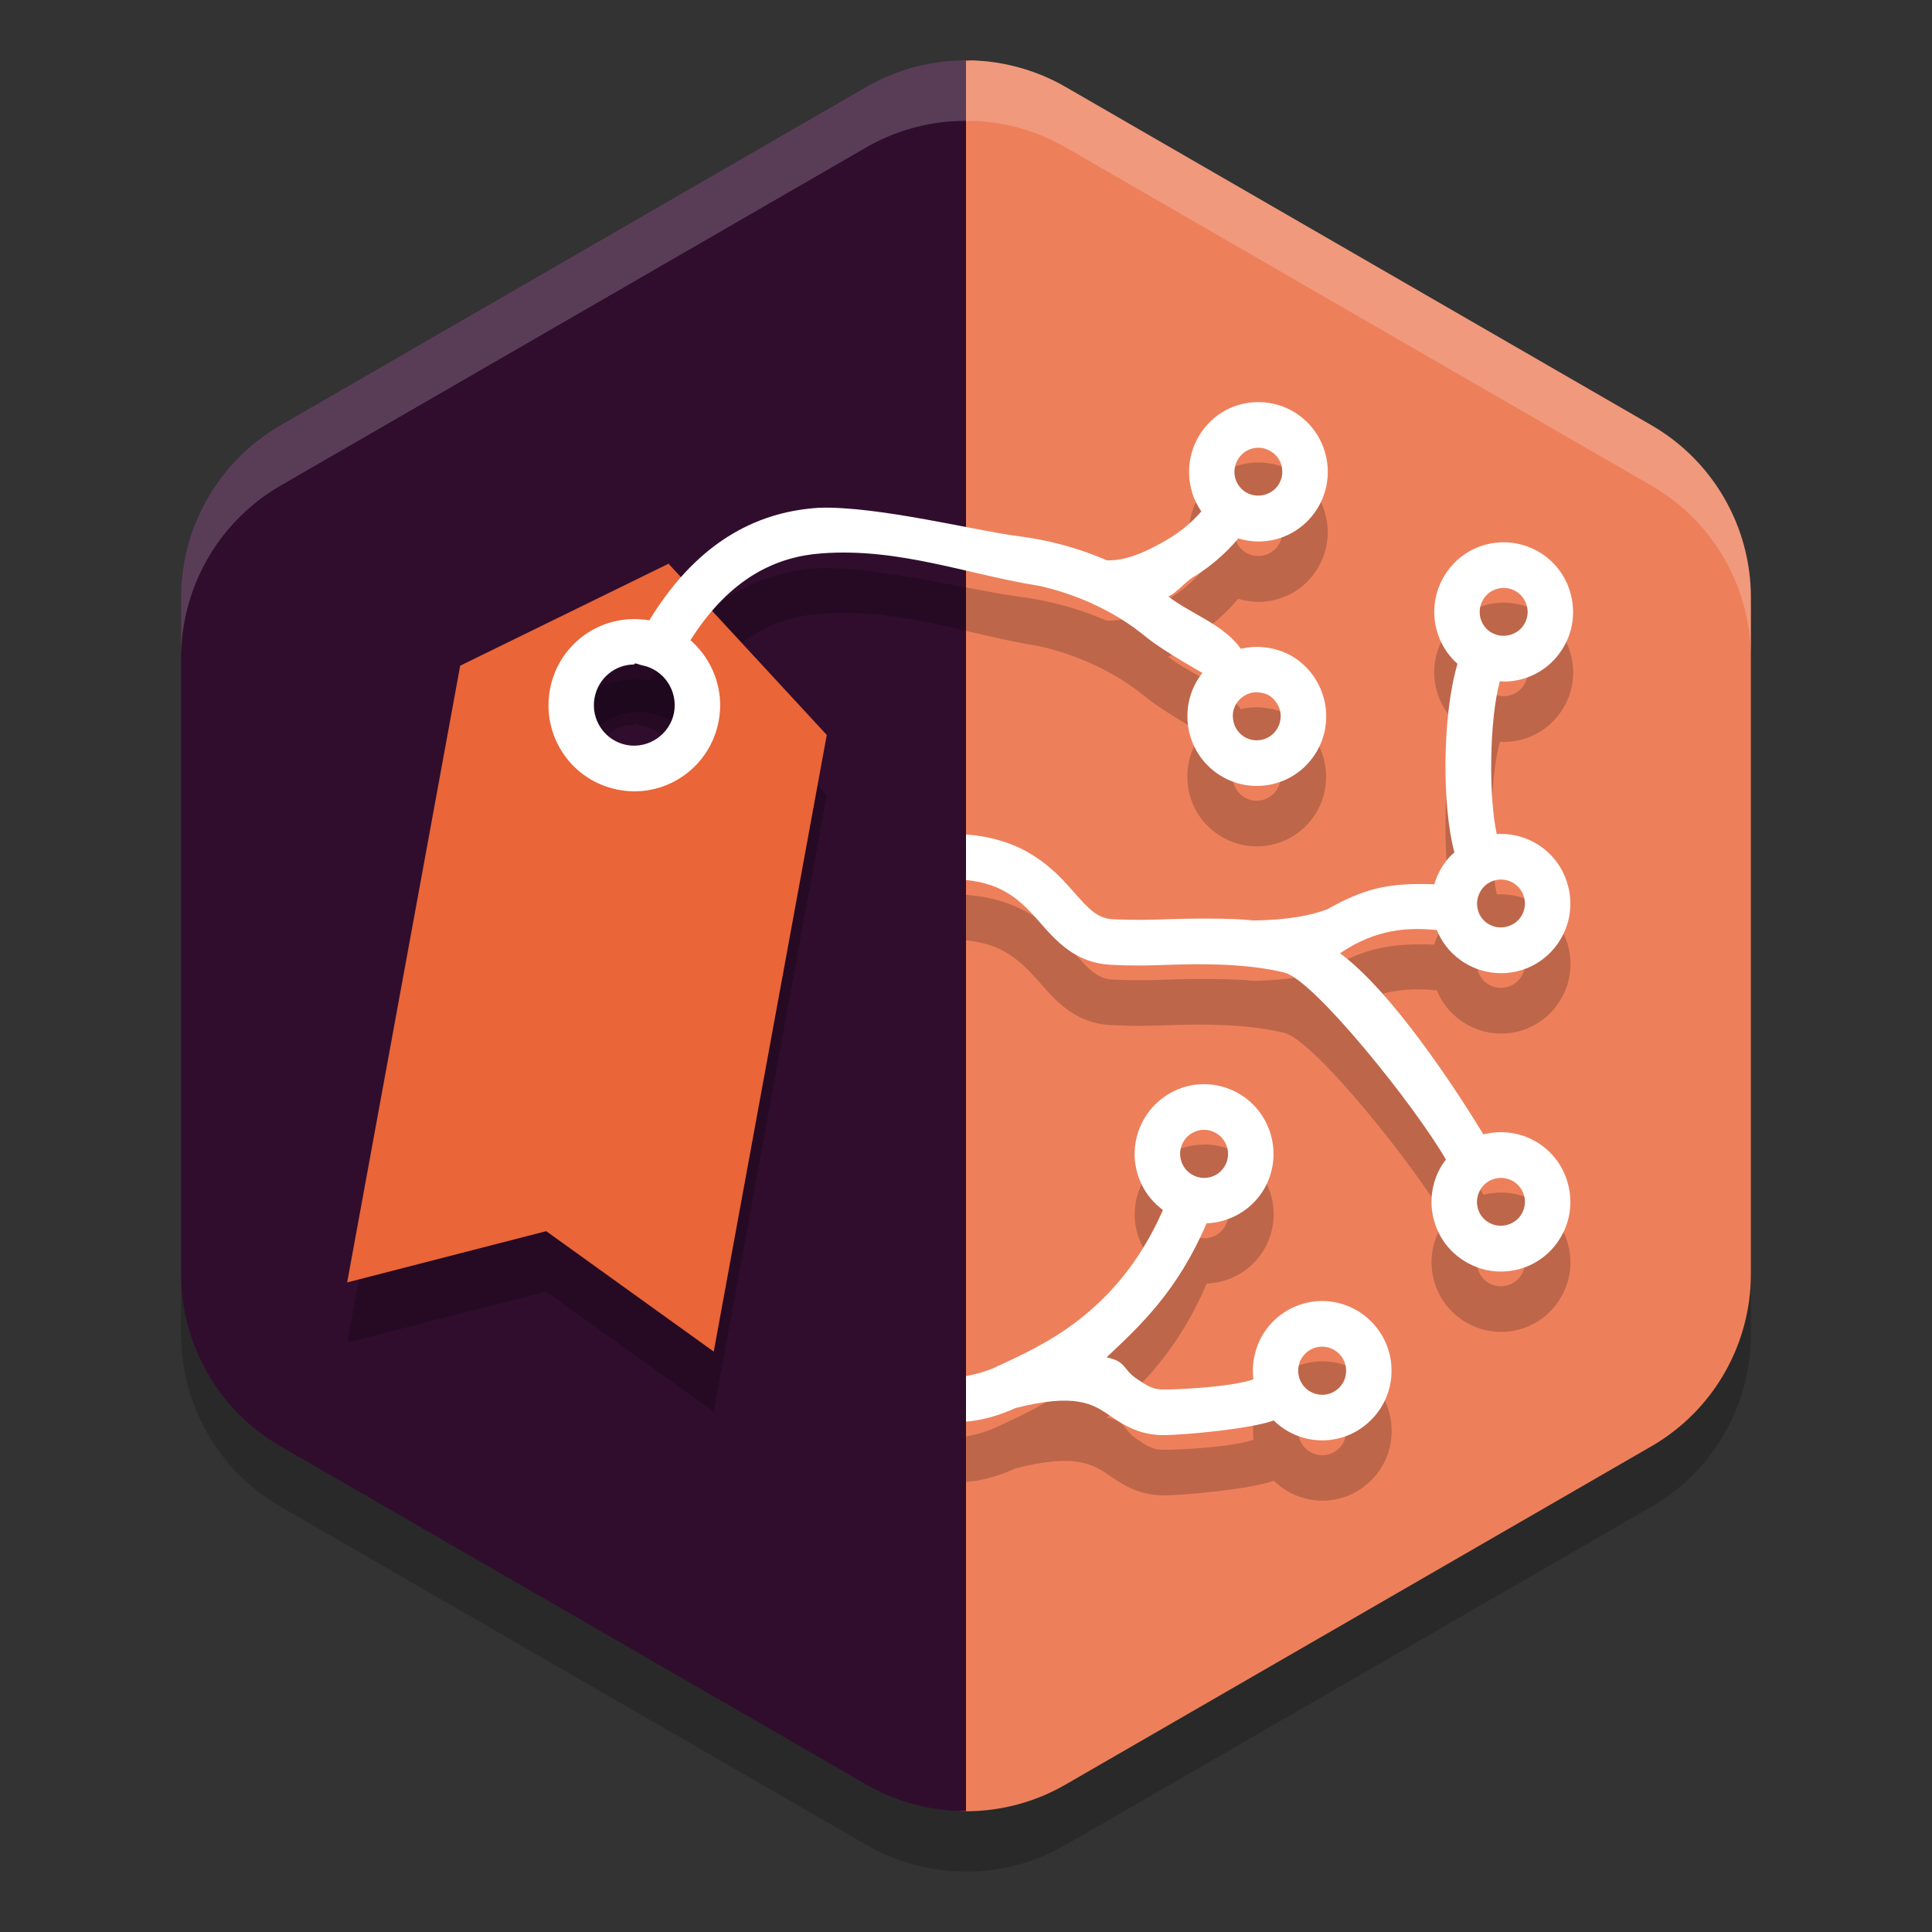 <svg xmlns="http://www.w3.org/2000/svg" width="32" height="32" version="1">
 <rect width="100%" height="100%" fill="#333333" stroke="none"/>
 <path style="opacity:0.2" d="m 16.078,2 v 0.002 c -0.027,-6.626e-4 -0.052,0.009 -0.078,0.012 v -0.012 a 3.297,3.297 0 0 0 -1.648,0.438 L 4.648,8.043 A 3.297,3.297 0 0 0 3,10.898 v 11.203 a 3.297,3.297 0 0 0 1.648,2.855 l 9.703,5.602 A 3.297,3.297 0 0 0 16,30.998 v -0.004 c 0.01,2.05e-4 0.019,0.006 0.029,0.006 0.56,-0.005 1.118,-0.152 1.619,-0.441 L 27.352,24.957 C 28.372,24.368 29,23.279 29,22.102 V 10.898 C 29,9.72 28.372,8.632 27.352,8.043 L 17.648,2.439 C 17.17,2.163 16.631,2.013 16.078,2 Z"/>
 <path style="fill:#ed805b" d="m 16.078,1 v 0.001 C 15.473,0.987 15.081,1.86 14.556,2.162 L 5.779,8.434 C 4.759,9.023 4.592,9.339 4.592,10.517 l -0.308,10.585 c 3.385e-4,1.178 0.012,1.596 1.033,2.184 l 9.034,5.911 c 0.519,0.3 1.099,0.808 1.678,0.803 0.56,-0.005 1.119,-0.152 1.62,-0.442 l 9.702,-5.602 C 28.371,23.368 29,22.28 29,21.102 V 9.898 C 29,8.72 28.372,7.631 27.351,7.042 L 17.649,1.44 C 17.17,1.164 16.63,1.013 16.078,1 Z"/>
 <path style="fill:#300d2d" d="M 16,1.003 A 3.297,3.297 0 0 0 14.351,1.44 L 4.649,7.042 A 3.297,3.297 0 0 0 3,9.898 V 21.102 a 3.297,3.297 0 0 0 1.649,2.855 l 9.702,5.602 A 3.297,3.297 0 0 0 16,29.997 Z"/>
 <path style="opacity:0.2" d="m 20.842,7.66 c -0.398,0 -0.758,0.201 -0.969,0.537 -0.127,0.201 -0.184,0.427 -0.178,0.648 0,0 0,0.002 0,0.002 0.003,0.11 0.02,0.219 0.055,0.324 0,0 0,0.002 0,0.002 0.034,0.105 0.085,0.205 0.148,0.297 -0.086,0.097 -0.174,0.182 -0.266,0.258 0,0 -0.002,0.002 -0.002,0.002 -0.091,0.075 -0.185,0.139 -0.279,0.195 0,0 -0.002,0.002 -0.002,0.002 -0.567,0.337 -0.844,0.356 -1.018,0.354 -0.52,-0.227 -1.024,-0.344 -1.463,-0.4 -0.661,-0.08 -2.329,-0.503 -3.299,-0.471 -0.931,0.057 -1.968,0.475 -2.816,1.865 -0.082,-0.015 -0.167,-0.021 -0.25,-0.021 -0.684,0 -1.27,0.489 -1.395,1.164 -0.07,0.375 0.01,0.756 0.225,1.07 0.215,0.314 0.539,0.524 0.912,0.594 0.086,0.016 0.174,0.025 0.262,0.025 0.684,0 1.271,-0.49 1.396,-1.166 0.095,-0.515 -0.101,-1.017 -0.469,-1.338 0.663,-1.047 1.437,-1.384 2.168,-1.438 1.288,-0.099 2.441,0.353 3.617,0.539 0.278,0.063 0.575,0.158 0.875,0.295 9.39e-4,3.77e-4 0.003,0.001 0.004,0.002 0.162,0.074 0.316,0.156 0.465,0.248 0.148,0.092 0.289,0.194 0.424,0.305 0.27,0.222 0.928,0.592 0.928,0.592 -0.026,0.033 -0.05,0.064 -0.072,0.1 -0.084,0.134 -0.138,0.28 -0.162,0.428 0,0 0,0.002 0,0.002 -0.012,0.073 -0.016,0.147 -0.014,0.221 0,0 0,0.002 0,0.002 0.002,0.074 0.011,0.147 0.027,0.219 0.016,0.073 0.038,0.143 0.068,0.211 0.059,0.135 0.145,0.26 0.254,0.365 0.055,0.053 0.117,0.102 0.184,0.145 0.184,0.117 0.396,0.18 0.613,0.18 0.397,0 0.762,-0.2 0.975,-0.537 0.085,-0.134 0.138,-0.28 0.162,-0.428 0.036,-0.222 0.007,-0.448 -0.082,-0.652 -0.089,-0.204 -0.238,-0.386 -0.439,-0.514 -0.065,-0.041 -0.133,-0.073 -0.205,-0.1 -0.071,-0.026 -0.144,-0.045 -0.219,-0.057 0,0 -0.002,0 -0.002,0 -0.075,-0.012 -0.149,-0.018 -0.225,-0.016 -0.076,0.003 -0.153,0.014 -0.227,0.031 -0.289,-0.406 -0.823,-0.575 -1.203,-0.867 0.118,-0.037 0.318,-0.281 0.441,-0.336 0.125,-0.078 0.248,-0.168 0.369,-0.271 0.121,-0.104 0.238,-0.22 0.35,-0.354 0.107,0.032 0.221,0.051 0.334,0.051 0.099,0 0.196,-0.013 0.289,-0.037 0.093,-0.024 0.182,-0.059 0.266,-0.105 0.167,-0.092 0.311,-0.227 0.416,-0.395 0.041,-0.065 0.074,-0.133 0.102,-0.203 0.081,-0.21 0.099,-0.439 0.049,-0.664 C 21.931,8.413 21.869,8.273 21.783,8.15 21.74,8.089 21.691,8.032 21.637,7.98 21.582,7.928 21.523,7.879 21.457,7.837 21.365,7.779 21.265,7.735 21.162,7.705 21.059,7.675 20.952,7.66 20.844,7.66 Z m 0,0.756 c 0.075,0 0.15,0.023 0.213,0.062 0.045,0.029 0.083,0.065 0.113,0.107 0.029,0.042 0.051,0.089 0.062,0.141 0,0 0,0.002 0,0.002 2.11e-4,9.425e-4 -2.04e-4,0.003 0,0.004 0.022,0.102 0.004,0.204 -0.053,0.293 -0.056,0.09 -0.148,0.151 -0.248,0.174 -0.1,0.022 -0.208,0.009 -0.299,-0.049 l -0.018,-0.012 c -0.086,-0.061 -0.142,-0.151 -0.16,-0.248 -0.018,-0.096 -0.002,-0.2 0.055,-0.289 0.072,-0.116 0.197,-0.186 0.334,-0.186 z m 4.064,1.566 c -0.397,0 -0.762,0.201 -0.973,0.537 -0.301,0.477 -0.209,1.093 0.193,1.463 0.004,0.003 0.009,0.009 0.014,0.012 -0.253,0.852 -0.259,2.353 -0.051,3.125 -0.027,0.024 -0.055,0.047 -0.08,0.074 -0.043,0.048 -0.084,0.1 -0.119,0.156 -0.06,0.095 -0.105,0.194 -0.135,0.297 -0.793,-0.029 -1.176,0.082 -1.775,0.416 -0.278,0.103 -0.646,0.174 -1.215,0.184 -0.369,-0.043 -1.1,-0.033 -1.426,-0.021 -0.269,0.011 -0.548,0.018 -0.912,0 C 18.177,16.211 18.034,16.058 17.779,15.767 17.441,15.38 16.967,14.892 16,14.822 v 0.754 c 0.619,0.056 0.92,0.354 1.213,0.689 0.279,0.319 0.597,0.681 1.176,0.713 0.398,0.022 0.705,0.013 0.977,0.002 0.468,-0.016 1.271,-0.03 1.91,0.129 0.49,0.121 2.172,2.221 2.674,3.098 -0.02,0.027 -0.043,0.054 -0.061,0.082 -0.327,0.519 -0.192,1.205 0.305,1.557 0.014,0.011 0.028,0.018 0.053,0.035 0.184,0.117 0.396,0.18 0.613,0.18 0.397,0 0.762,-0.201 0.973,-0.537 0.164,-0.259 0.217,-0.569 0.15,-0.869 -0.067,-0.302 -0.247,-0.559 -0.508,-0.725 -0.184,-0.116 -0.396,-0.178 -0.613,-0.178 -0.099,0 -0.198,0.014 -0.291,0.037 -0.481,-0.789 -1.523,-2.371 -2.375,-3 0.603,-0.409 1.132,-0.43 1.604,-0.385 v 0.002 c 0.08,0.195 0.212,0.369 0.395,0.498 0.014,0.011 0.03,0.02 0.055,0.037 0.184,0.117 0.396,0.178 0.613,0.178 0.397,0 0.76,-0.201 0.971,-0.537 0.164,-0.259 0.217,-0.567 0.15,-0.867 -0.067,-0.301 -0.247,-0.559 -0.508,-0.725 -0.184,-0.116 -0.396,-0.178 -0.613,-0.178 -0.023,0 -0.047,7.53e-4 -0.07,0.002 -0.133,-0.595 -0.128,-1.872 0.051,-2.531 0.021,0.002 0.041,0.006 0.062,0.006 0.397,0 0.762,-0.201 0.973,-0.537 0.164,-0.259 0.217,-0.567 0.15,-0.867 -0.067,-0.301 -0.247,-0.559 -0.508,-0.725 C 25.336,10.044 25.124,9.982 24.906,9.982 Z m 0,0.756 c 0.075,0 0.148,0.021 0.211,0.061 0.09,0.057 0.152,0.147 0.176,0.252 0.023,0.103 0.004,0.207 -0.053,0.297 -0.112,0.179 -0.364,0.24 -0.547,0.123 l -0.018,-0.01 c -0.172,-0.122 -0.219,-0.357 -0.105,-0.537 v -0.002 c 0.073,-0.116 0.199,-0.184 0.336,-0.184 z m -14.355,1.256 c 0.026,0.007 0.058,0.02 0.078,0.023 0.363,0.068 0.602,0.421 0.535,0.785 -0.067,0.359 -0.42,0.604 -0.781,0.537 -0.364,-0.068 -0.603,-0.419 -0.535,-0.783 0.059,-0.318 0.334,-0.551 0.656,-0.551 0,-0.021 0.021,-0.019 0.047,-0.012 z m 10.266,0.471 v 0.002 c 0.075,0 0.151,0.019 0.213,0.059 0.046,0.03 0.082,0.069 0.111,0.111 0.029,0.043 0.051,0.089 0.062,0.139 0.022,0.1 0.006,0.208 -0.053,0.301 -0.074,0.116 -0.198,0.186 -0.336,0.186 -0.075,0 -0.147,-0.021 -0.211,-0.061 -0.046,-0.029 -0.084,-0.069 -0.113,-0.111 -0.029,-0.042 -0.049,-0.089 -0.061,-0.139 0,0 0,-0.002 0,-0.002 -0.011,-0.05 -0.014,-0.101 -0.006,-0.152 0.008,-0.051 0.027,-0.1 0.057,-0.146 0.032,-0.05 0.075,-0.093 0.127,-0.125 0.063,-0.039 0.134,-0.061 0.209,-0.061 z m 4.045,3.104 c 0.075,0 0.148,0.021 0.211,0.061 0.09,0.057 0.152,0.147 0.176,0.252 0.023,0.103 0.004,0.207 -0.053,0.297 -0.112,0.179 -0.364,0.24 -0.547,0.123 l -0.018,-0.01 c -0.172,-0.122 -0.217,-0.357 -0.104,-0.537 v -0.002 c 0.073,-0.116 0.197,-0.184 0.334,-0.184 z m -4.918,3.389 c -0.403,0 -0.78,0.215 -0.986,0.562 -0.157,0.265 -0.204,0.576 -0.129,0.875 0.066,0.262 0.219,0.488 0.434,0.646 -0.761,1.738 -2.065,2.266 -2.693,2.568 -0.024,0.008 -0.047,0.018 -0.068,0.031 -0.223,0.1 -0.404,0.133 -0.5,0.152 v 0.754 c 0.052,-0.005 0.375,-0.022 0.818,-0.225 1.004,-0.256 1.284,-0.068 1.578,0.133 0.192,0.13 0.43,0.293 0.801,0.312 0.019,9.42e-4 0.037,0.002 0.057,0.002 0.396,0 1.495,-0.11 1.842,-0.242 0.215,0.21 0.503,0.33 0.805,0.33 0.274,0 0.538,-0.1 0.746,-0.279 0.233,-0.2 0.375,-0.48 0.398,-0.787 0.023,-0.307 -0.073,-0.605 -0.273,-0.838 -0.219,-0.256 -0.537,-0.404 -0.873,-0.404 -0.274,0 -0.54,0.1 -0.748,0.279 -0.303,0.261 -0.436,0.647 -0.391,1.018 -0.366,0.132 -1.323,0.174 -1.523,0.168 -0.154,-0.008 -0.245,-0.066 -0.418,-0.184 -0.22,-0.15 -0.165,-0.285 -0.49,-0.348 0.551,-0.52 1.173,-1.089 1.656,-2.221 0.387,-0.014 0.748,-0.223 0.947,-0.559 0.324,-0.546 0.146,-1.255 -0.398,-1.582 -0.178,-0.106 -0.383,-0.164 -0.59,-0.164 z m 0,0.756 c 0.071,0 0.142,0.02 0.203,0.057 0.188,0.113 0.251,0.359 0.139,0.547 -0.072,0.122 -0.2,0.193 -0.342,0.193 -0.071,0 -0.141,-0.019 -0.203,-0.057 -0.091,-0.054 -0.156,-0.141 -0.182,-0.244 -0.026,-0.103 -0.011,-0.209 0.043,-0.301 0.072,-0.122 0.2,-0.195 0.342,-0.195 z m 4.918,0.797 c 0.075,0 0.148,0.021 0.211,0.061 0.09,0.057 0.152,0.145 0.176,0.25 0.023,0.103 0.004,0.209 -0.053,0.299 -0.112,0.179 -0.364,0.24 -0.547,0.123 l -0.018,-0.01 c -0.172,-0.122 -0.219,-0.357 -0.105,-0.537 v -0.002 c 0.073,-0.116 0.199,-0.184 0.336,-0.184 z m -2.963,2.795 c 0.116,0 0.225,0.05 0.301,0.139 0.069,0.081 0.104,0.185 0.096,0.291 -0.008,0.106 -0.056,0.202 -0.137,0.271 -0.092,0.079 -0.191,0.096 -0.258,0.096 -0.117,0 -0.227,-0.051 -0.303,-0.139 -0.142,-0.167 -0.123,-0.419 0.043,-0.562 0.092,-0.08 0.191,-0.096 0.258,-0.096 z"/>
 <path style="opacity:0.2" d="M 11.073,10.337 7.622,12.026 5.75,22.24 9.047,21.392 11.822,23.387 13.694,13.172 Z M 10.389,13.944 C 9.809,13.834 9.426,13.268 9.534,12.679 c 0.108,-0.589 0.666,-0.978 1.246,-0.868 0.581,0.11 0.964,0.676 0.856,1.265 -0.108,0.589 -0.666,0.978 -1.247,0.868 z"/>
 <path style="fill:#ea6537" d="M 11.073,9.337 7.622,11.026 5.75,21.241 9.047,20.392 11.822,22.387 13.694,12.173 Z M 10.389,12.944 C 9.809,12.835 9.426,12.268 9.534,11.679 c 0.108,-0.589 0.666,-0.978 1.246,-0.868 0.581,0.11 0.964,0.676 0.856,1.265 -0.108,0.589 -0.666,0.978 -1.247,0.868 z"/>
 <path style="fill:#ffffff" d="M 20.842 6.66 C 20.444 6.66 20.084 6.861 19.873 7.197 C 19.746 7.399 19.689 7.624 19.695 7.846 C 19.695 7.846 19.695 7.848 19.695 7.848 C 19.699 7.958 19.716 8.067 19.75 8.172 C 19.75 8.172 19.75 8.174 19.75 8.174 C 19.784 8.279 19.835 8.379 19.898 8.471 C 19.813 8.568 19.725 8.653 19.633 8.729 C 19.633 8.729 19.631 8.73 19.631 8.73 C 19.539 8.805 19.446 8.87 19.352 8.926 C 19.352 8.926 19.35 8.928 19.35 8.928 C 18.783 9.265 18.506 9.284 18.332 9.281 C 17.812 9.054 17.308 8.937 16.869 8.881 C 16.208 8.801 14.54 8.378 13.57 8.41 C 12.639 8.467 11.603 8.885 10.754 10.275 C 10.671 10.261 10.587 10.254 10.504 10.254 C 9.82 10.254 9.234 10.743 9.109 11.418 C 9.04 11.793 9.119 12.174 9.334 12.488 C 9.549 12.802 9.873 13.012 10.246 13.082 C 10.332 13.098 10.42 13.107 10.508 13.107 C 11.191 13.107 11.779 12.617 11.904 11.941 C 12 11.427 11.803 10.925 11.436 10.604 C 12.098 9.557 12.873 9.219 13.604 9.166 C 14.891 9.067 16.044 9.52 17.221 9.705 C 17.499 9.768 17.796 9.863 18.096 10 C 18.097 10 18.099 10.001 18.1 10.002 C 18.261 10.076 18.416 10.158 18.564 10.25 C 18.713 10.342 18.853 10.444 18.988 10.555 C 19.259 10.777 19.916 11.146 19.916 11.146 C 19.89 11.179 19.866 11.211 19.844 11.246 C 19.759 11.381 19.706 11.526 19.682 11.674 C 19.682 11.674 19.682 11.676 19.682 11.676 C 19.67 11.749 19.666 11.823 19.668 11.896 C 19.668 11.896 19.668 11.898 19.668 11.898 C 19.67 11.972 19.679 12.046 19.695 12.117 C 19.712 12.19 19.734 12.26 19.764 12.328 C 19.823 12.463 19.908 12.588 20.018 12.693 C 20.073 12.747 20.134 12.795 20.201 12.838 C 20.385 12.955 20.597 13.018 20.814 13.018 C 21.211 13.018 21.577 12.817 21.789 12.48 C 21.874 12.346 21.927 12.201 21.951 12.053 C 21.988 11.831 21.958 11.604 21.869 11.4 C 21.78 11.196 21.631 11.015 21.43 10.887 C 21.364 10.845 21.296 10.813 21.225 10.787 C 21.154 10.761 21.08 10.742 21.006 10.73 C 21.006 10.73 21.004 10.73 21.004 10.73 C 20.929 10.719 20.855 10.712 20.779 10.715 C 20.703 10.718 20.627 10.729 20.553 10.746 C 20.264 10.34 19.729 10.171 19.35 9.879 C 19.467 9.842 19.667 9.598 19.791 9.543 C 19.916 9.465 20.039 9.375 20.16 9.271 C 20.281 9.168 20.398 9.051 20.51 8.918 C 20.617 8.95 20.73 8.969 20.844 8.969 C 20.943 8.969 21.04 8.956 21.133 8.932 C 21.226 8.908 21.315 8.872 21.398 8.826 C 21.565 8.734 21.709 8.599 21.814 8.432 C 21.855 8.367 21.889 8.299 21.916 8.229 C 21.997 8.018 22.015 7.79 21.965 7.564 C 21.931 7.414 21.869 7.273 21.783 7.15 C 21.74 7.089 21.691 7.032 21.637 6.98 C 21.582 6.928 21.523 6.88 21.457 6.838 C 21.365 6.78 21.265 6.735 21.162 6.705 C 21.059 6.675 20.952 6.66 20.844 6.66 L 20.842 6.66 z M 20.842 7.416 C 20.916 7.416 20.991 7.439 21.055 7.479 C 21.1 7.507 21.138 7.544 21.168 7.586 C 21.197 7.628 21.219 7.675 21.23 7.727 C 21.23 7.727 21.23 7.729 21.23 7.729 C 21.231 7.729 21.23 7.731 21.23 7.732 C 21.252 7.834 21.234 7.937 21.178 8.025 C 21.121 8.115 21.029 8.176 20.93 8.199 C 20.83 8.221 20.722 8.208 20.631 8.15 L 20.613 8.139 C 20.527 8.077 20.472 7.988 20.453 7.891 C 20.435 7.795 20.452 7.691 20.508 7.602 C 20.58 7.486 20.705 7.416 20.842 7.416 z M 24.906 8.982 C 24.509 8.982 24.144 9.183 23.934 9.52 C 23.633 9.997 23.724 10.613 24.127 10.982 C 24.131 10.985 24.136 10.991 24.141 10.994 C 23.887 11.846 23.881 13.348 24.09 14.119 C 24.063 14.144 24.035 14.166 24.01 14.193 C 23.967 14.241 23.926 14.293 23.891 14.35 C 23.831 14.444 23.786 14.544 23.756 14.646 C 22.963 14.618 22.58 14.728 21.98 15.062 C 21.703 15.165 21.334 15.237 20.766 15.246 C 20.397 15.203 19.666 15.213 19.34 15.225 C 19.071 15.235 18.792 15.243 18.428 15.225 C 18.177 15.211 18.034 15.058 17.779 14.768 C 17.441 14.38 16.967 13.893 16 13.822 L 16 14.576 C 16.619 14.633 16.92 14.93 17.213 15.266 C 17.492 15.585 17.81 15.947 18.389 15.979 C 18.786 16 19.093 15.991 19.365 15.98 C 19.833 15.964 20.637 15.95 21.275 16.109 C 21.765 16.23 23.447 18.331 23.949 19.207 C 23.929 19.234 23.907 19.261 23.889 19.289 C 23.561 19.808 23.697 20.494 24.193 20.846 C 24.207 20.857 24.221 20.864 24.246 20.881 C 24.43 20.998 24.642 21.061 24.859 21.061 C 25.257 21.061 25.622 20.859 25.832 20.523 C 25.996 20.264 26.049 19.955 25.982 19.654 C 25.915 19.353 25.736 19.096 25.475 18.93 C 25.291 18.814 25.079 18.752 24.861 18.752 C 24.762 18.752 24.663 18.766 24.57 18.789 C 24.089 18 23.047 16.418 22.195 15.789 C 22.798 15.38 23.327 15.359 23.799 15.404 L 23.799 15.406 C 23.879 15.601 24.011 15.775 24.193 15.904 C 24.207 15.915 24.223 15.924 24.248 15.941 C 24.432 16.058 24.644 16.119 24.861 16.119 C 25.259 16.119 25.622 15.918 25.832 15.582 C 25.996 15.323 26.049 15.015 25.982 14.715 C 25.915 14.414 25.736 14.156 25.475 13.99 C 25.291 13.874 25.079 13.812 24.861 13.812 C 24.838 13.812 24.814 13.813 24.791 13.814 C 24.658 13.219 24.663 11.942 24.842 11.283 C 24.863 11.285 24.883 11.289 24.904 11.289 C 25.302 11.289 25.666 11.088 25.877 10.752 C 26.041 10.493 26.094 10.185 26.027 9.885 C 25.96 9.583 25.781 9.326 25.52 9.16 C 25.336 9.044 25.124 8.982 24.906 8.982 z M 24.906 9.738 C 24.981 9.738 25.054 9.759 25.117 9.799 C 25.207 9.856 25.27 9.946 25.293 10.051 C 25.316 10.154 25.297 10.258 25.24 10.348 C 25.128 10.527 24.876 10.587 24.693 10.471 L 24.676 10.461 C 24.503 10.339 24.457 10.103 24.57 9.924 L 24.57 9.922 C 24.643 9.806 24.769 9.738 24.906 9.738 z M 10.551 10.994 C 10.577 11.001 10.608 11.014 10.629 11.018 C 10.992 11.085 11.231 11.438 11.164 11.803 C 11.097 12.162 10.744 12.406 10.383 12.34 C 10.019 12.272 9.78 11.921 9.848 11.557 C 9.907 11.238 10.182 11.006 10.504 11.006 C 10.504 10.985 10.525 10.987 10.551 10.994 z M 20.816 11.465 L 20.816 11.467 C 20.892 11.467 20.967 11.486 21.029 11.525 C 21.076 11.555 21.111 11.594 21.141 11.637 C 21.17 11.679 21.192 11.726 21.203 11.775 C 21.225 11.875 21.209 11.984 21.15 12.076 C 21.077 12.193 20.952 12.262 20.814 12.262 C 20.74 12.262 20.667 12.241 20.604 12.201 C 20.557 12.172 20.52 12.132 20.49 12.09 C 20.461 12.048 20.441 12.001 20.43 11.951 C 20.43 11.951 20.43 11.949 20.43 11.949 C 20.419 11.899 20.416 11.848 20.424 11.797 C 20.432 11.746 20.451 11.697 20.48 11.65 C 20.512 11.6 20.555 11.558 20.607 11.525 C 20.67 11.486 20.741 11.465 20.816 11.465 z M 24.861 14.568 C 24.936 14.568 25.009 14.589 25.072 14.629 C 25.162 14.686 25.225 14.776 25.248 14.881 C 25.271 14.984 25.252 15.088 25.195 15.178 C 25.083 15.357 24.831 15.417 24.648 15.301 L 24.631 15.291 C 24.458 15.169 24.414 14.934 24.527 14.754 L 24.527 14.752 C 24.6 14.636 24.724 14.568 24.861 14.568 z M 19.943 17.957 C 19.54 17.957 19.164 18.172 18.957 18.52 C 18.8 18.784 18.753 19.096 18.828 19.395 C 18.894 19.657 19.047 19.883 19.262 20.041 C 18.501 21.779 17.197 22.307 16.568 22.609 C 16.544 22.617 16.521 22.628 16.5 22.641 C 16.277 22.741 16.096 22.773 16 22.793 L 16 23.547 C 16.052 23.541 16.375 23.525 16.818 23.322 C 17.823 23.067 18.102 23.255 18.396 23.455 C 18.588 23.585 18.827 23.748 19.197 23.768 C 19.216 23.769 19.234 23.77 19.254 23.77 C 19.65 23.77 20.749 23.659 21.096 23.527 C 21.311 23.738 21.598 23.857 21.9 23.857 C 22.175 23.857 22.439 23.758 22.646 23.578 C 22.879 23.378 23.021 23.098 23.045 22.791 C 23.068 22.484 22.971 22.186 22.771 21.953 C 22.553 21.697 22.235 21.549 21.898 21.549 C 21.624 21.549 21.358 21.649 21.15 21.828 C 20.848 22.089 20.715 22.475 20.76 22.846 C 20.394 22.978 19.437 23.02 19.236 23.014 C 19.082 23.006 18.991 22.948 18.818 22.83 C 18.598 22.68 18.653 22.546 18.328 22.482 C 18.879 21.962 19.501 21.393 19.984 20.262 C 20.371 20.248 20.732 20.038 20.932 19.703 C 21.256 19.157 21.077 18.448 20.533 18.121 C 20.355 18.015 20.15 17.957 19.943 17.957 z M 19.943 18.713 C 20.014 18.713 20.085 18.733 20.146 18.77 C 20.334 18.883 20.397 19.128 20.285 19.316 C 20.213 19.438 20.085 19.51 19.943 19.51 C 19.872 19.51 19.802 19.491 19.74 19.453 C 19.65 19.399 19.585 19.312 19.559 19.209 C 19.533 19.106 19.547 19 19.602 18.908 C 19.674 18.787 19.802 18.713 19.943 18.713 z M 24.861 19.51 C 24.936 19.51 25.009 19.531 25.072 19.57 C 25.162 19.628 25.225 19.716 25.248 19.82 C 25.271 19.923 25.252 20.029 25.195 20.119 C 25.083 20.298 24.831 20.359 24.648 20.242 L 24.631 20.232 C 24.458 20.111 24.412 19.875 24.525 19.695 L 24.525 19.693 C 24.598 19.578 24.724 19.51 24.861 19.51 z M 21.898 22.305 C 22.014 22.305 22.123 22.355 22.199 22.443 C 22.268 22.525 22.303 22.628 22.295 22.734 C 22.287 22.84 22.239 22.936 22.158 23.006 C 22.066 23.085 21.967 23.102 21.9 23.102 C 21.784 23.102 21.673 23.051 21.598 22.963 C 21.455 22.796 21.474 22.543 21.641 22.4 C 21.733 22.321 21.832 22.305 21.898 22.305 z"/>
 <path style="fill:#ffffff;opacity:0.2" d="M 16.078 1 L 16.078 1.002 C 16.051 1.001 16.026 1.011 16 1.014 L 16 1.002 A 3.297 3.297 0 0 0 14.352 1.439 L 4.648 7.043 A 3.297 3.297 0 0 0 3 9.898 L 3 10.898 A 3.297 3.297 0 0 1 4.648 8.043 L 14.352 2.439 A 3.297 3.297 0 0 1 16 2.002 L 16 2.014 C 16.026 2.011 16.051 2.001 16.078 2.002 L 16.078 2 C 16.631 2.013 17.17 2.163 17.648 2.439 L 27.352 8.043 C 28.372 8.632 29 9.72 29 10.898 L 29 9.898 C 29 8.72 28.372 7.632 27.352 7.043 L 17.648 1.439 C 17.17 1.163 16.631 1.013 16.078 1 z"/>
</svg>
